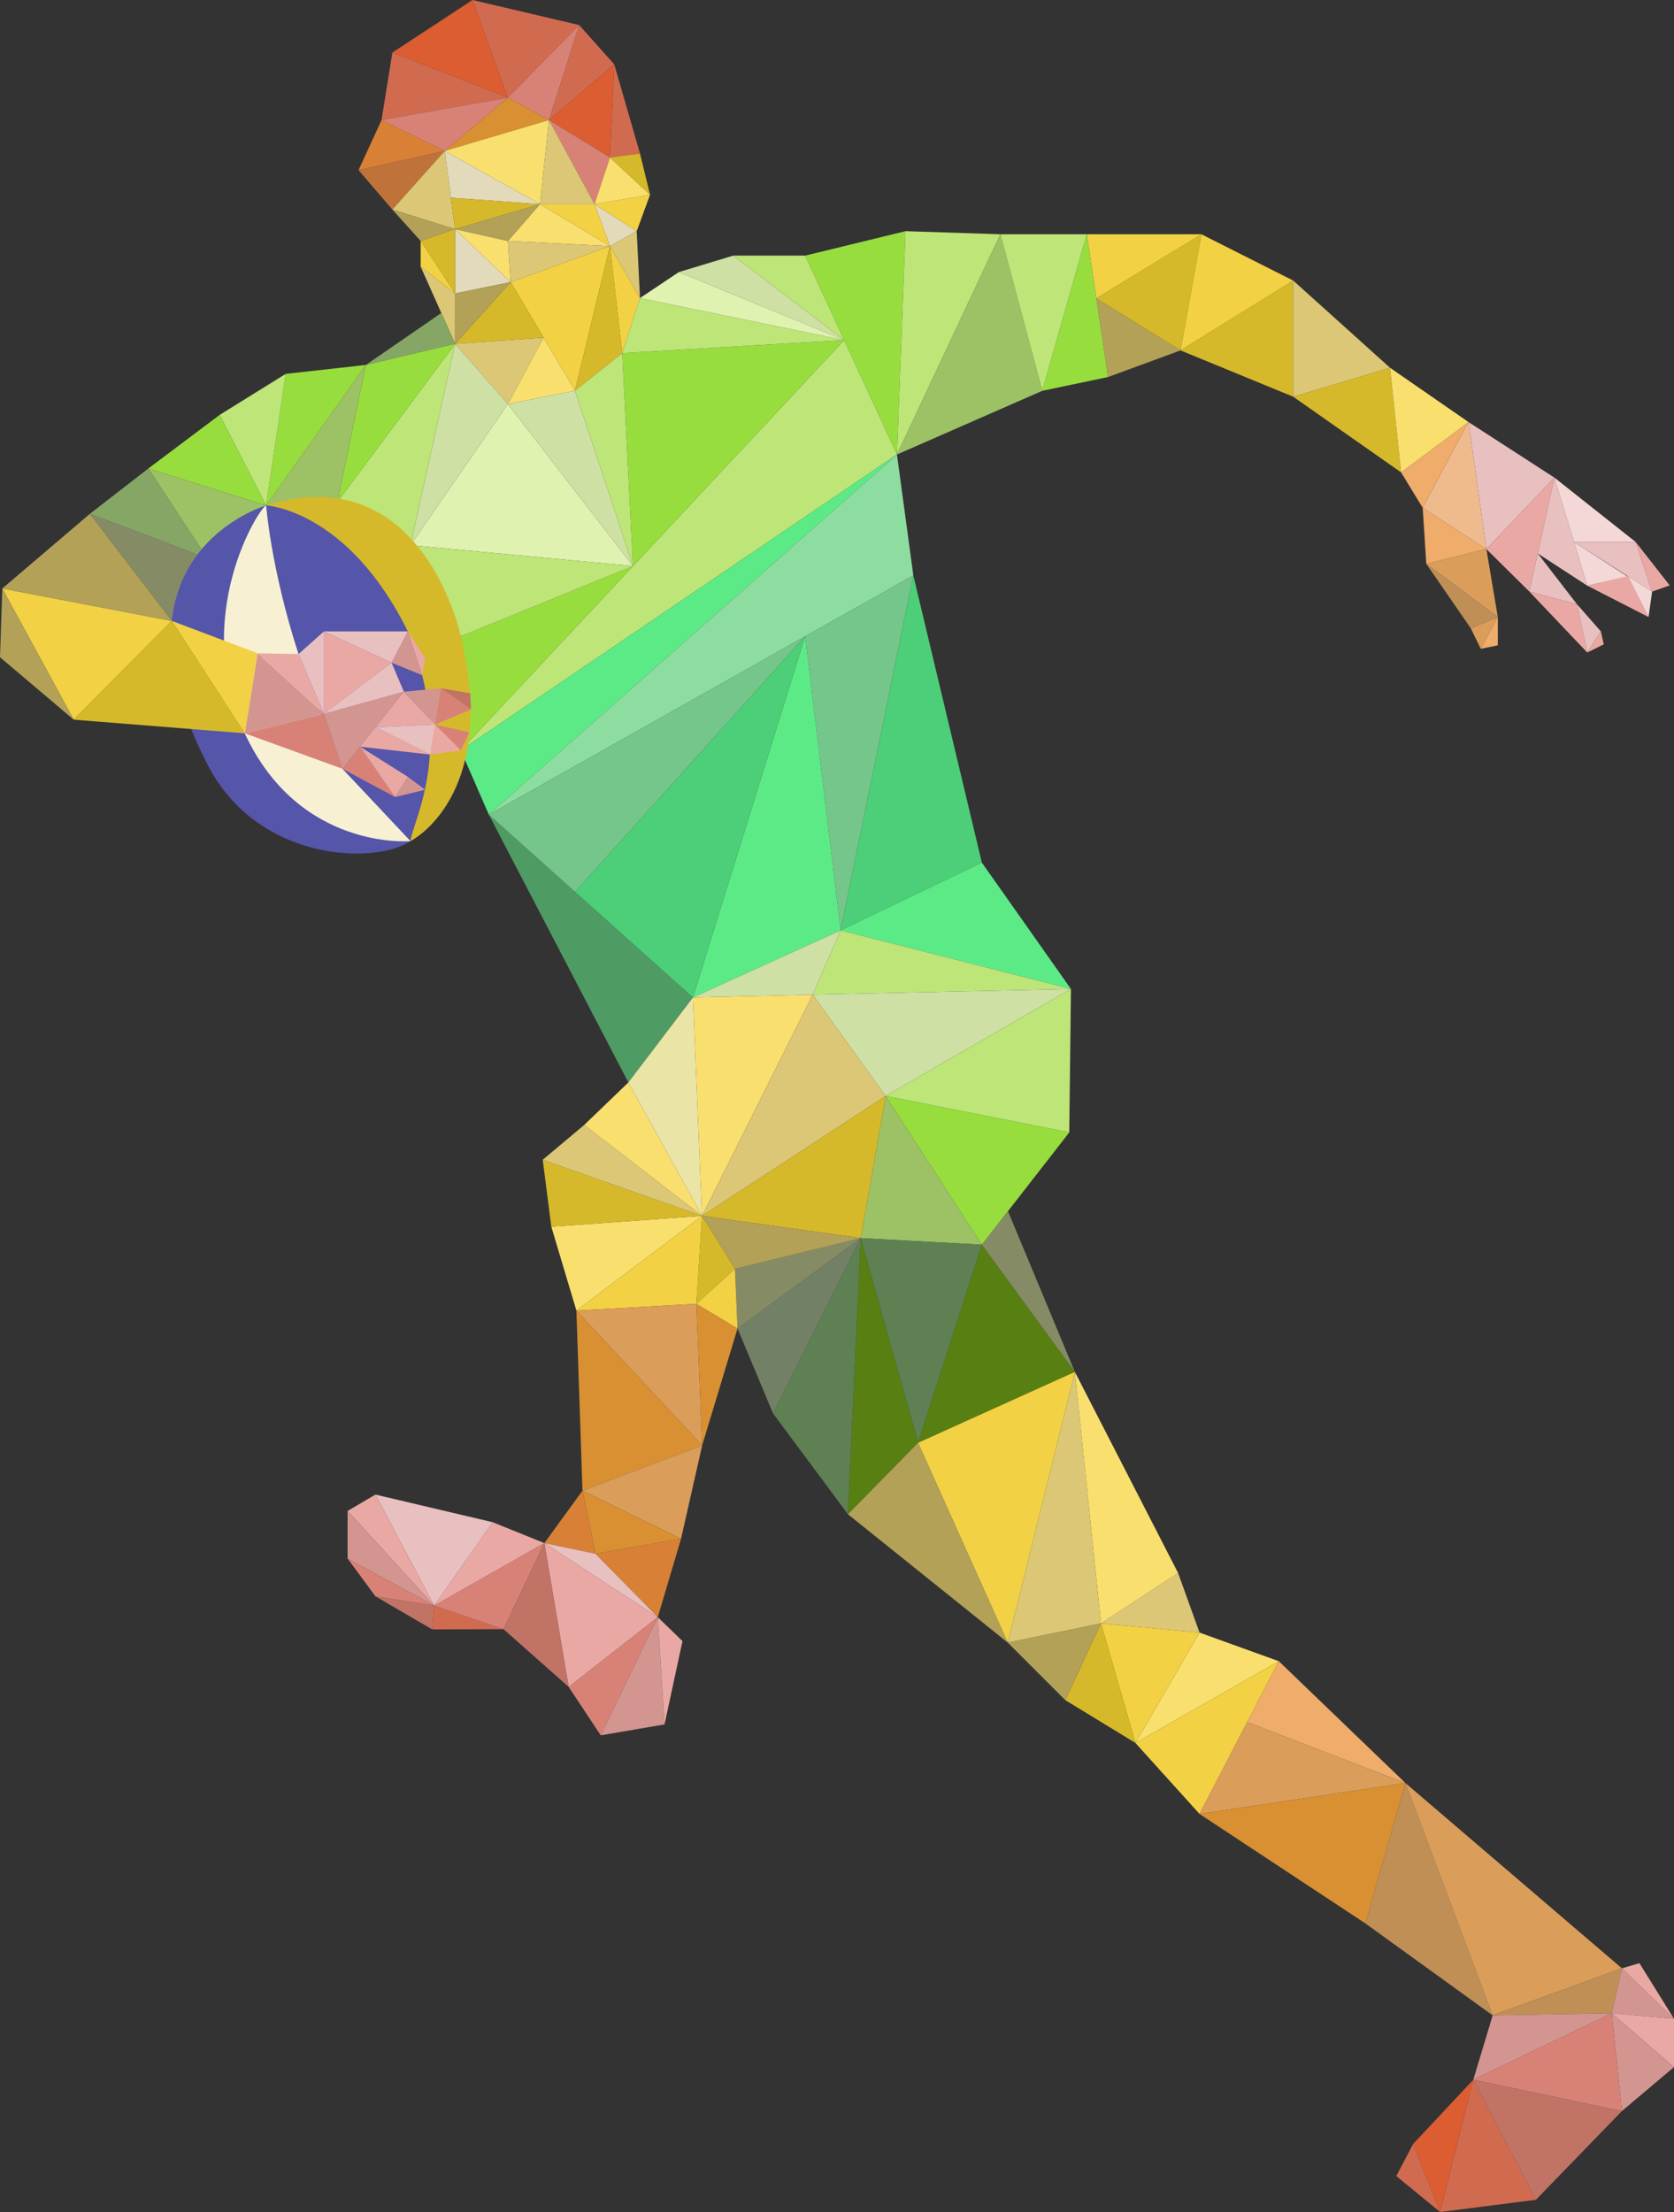 <?xml version="1.0" encoding="utf-8"?>
<!-- Generator: Adobe Illustrator 16.0.0, SVG Export Plug-In . SVG Version: 6.00 Build 0)  -->
<!DOCTYPE svg PUBLIC "-//W3C//DTD SVG 1.1//EN" "http://www.w3.org/Graphics/SVG/1.1/DTD/svg11.dtd">
<svg version="1.1" id="eqxiu" xmlns="http://www.w3.org/2000/svg" xmlns:xlink="http://www.w3.org/1999/xlink" x="0px" y="0px"
	 width="426.294px" height="563.221px" viewBox="0 0 426.294 563.221" enable-background="new 0 0 426.294 563.221"
	 xml:space="preserve">
<rect x="0" y="0" width="426.294" height="563.221" fill="#333333" stroke="none"/>
<polygon fill="#DB5D31" points="129.347,24.861 120.323,0 99.914,13.384 "/>
<polygon fill="#D16B50" points="129.347,24.861 97.166,30.568 99.914,13.384 "/>
<polygon fill="#D16B50" points="129.347,24.861 147.497,6.387 120.323,0 "/>
<polygon fill="#D88277" points="129.347,24.861 139.805,30.568 147.497,6.387 "/>
<polygon fill="#D16B50" points="147.497,6.387 156.422,16.385 139.805,30.568 "/>
<polygon fill="#DB5D31" points="139.805,30.568 155.333,40.1 156.422,16.385 "/>
<polygon fill="#D16B50" points="156.422,16.385 162.978,39.092 155.333,40.1 "/>
<polygon fill="#D88277" points="139.805,30.568 151.398,51.986 155.333,40.1 "/>
<polygon fill="#D88277" points="129.347,24.861 113.257,38.429 97.166,30.568 "/>
<polygon fill="#D88136" points="113.257,38.429 91.301,43.32 97.166,30.568 "/>
<polygon fill="#BF733A" points="113.257,38.429 99.914,53.361 91.301,43.32 "/>
<polygon fill="#D89032" points="129.347,24.861 139.805,30.568 113.257,38.429 "/>
<polygon fill="#E8C0BF" points="373.958,107.463 378.515,139.806 395.835,121.61 "/>
<polygon fill="#EAA8A4" points="395.835,121.61 389.458,150.629 378.515,139.806 "/>
<polygon fill="#E8C0BF" points="391.593,140.913 404.199,149.12 395.835,121.61 "/>
<polygon fill="#F4D7D7" points="395.835,121.61 416.539,138.005 400.82,138.005 "/>
<polygon fill="#F4D7D7" points="400.82,138.005 414.511,146.819 404.199,149.12 "/>
<polygon fill="#E8C0BF" points="416.539,138.005 420.724,150.629 400.82,138.005 "/>
<polygon fill="#EAA8A4" points="414.511,146.689 419.806,157.11 404.199,149.12 "/>
<polygon fill="#EAA8A4" points="420.724,150.629 425.201,149.058 416.539,138.005 "/>
<polygon fill="#F4D7D7" points="414.511,146.689 420.724,150.629 419.806,157.11 "/>
<polygon fill="#E8C0BF" points="391.593,140.913 401.583,153.848 389.458,150.629 "/>
<polygon fill="#EAA8A4" points="389.458,150.629 404.199,166.148 401.583,153.848 "/>
<polygon fill="#E8C0BF" points="401.583,153.848 407.666,160.757 404.199,166.148 "/>
<polygon fill="#EFAC6A" points="378.515,139.806 363.216,143.562 362.3,129.294 "/>
<polygon fill="#EFBB8E" points="362.3,129.294 373.958,107.463 378.515,139.806 "/>
<polygon fill="#EFAC6A" points="373.958,107.463 356.792,120.276 362.3,129.294 "/>
<polygon fill="#DB9D5A" points="378.515,139.806 381.425,157.11 363.216,143.562 "/>
<polygon fill="#BF8F56" points="363.216,143.562 374.546,159.999 381.425,157.11 "/>
<polygon fill="#DB9D5A" points="374.546,159.999 377.085,165.195 381.425,157.11 "/>
<polygon fill="#EFAC6A" points="381.425,157.11 381.425,164.314 377.085,165.195 "/>
<polygon fill="#EAA8A4" points="407.666,160.757 408.41,164.053 404.199,166.148 "/>
<polygon fill="#F9DF6E" points="139.805,30.568 137.513,51.986 113.257,38.429 "/>
<polygon fill="#F9DF6E" points="137.513,51.986 129.347,61.353 155.333,62.663 "/>
<polygon fill="#F9DF6E" points="129.347,61.353 130.047,71.832 115.899,58.34 "/>
<polygon fill="#E2DABA" points="115.899,58.34 115.899,74.714 130.047,71.832 "/>
<polygon fill="#E2DABA" points="151.398,51.986 155.333,62.663 162.14,58.863 "/>
<polygon fill="#DBC775" points="113.257,38.429 115.899,58.34 99.914,53.361 "/>
<polygon fill="#E2DABA" points="113.257,38.429 137.513,51.986 114.838,50.351 "/>
<polygon fill="#DBC775" points="139.805,30.568 151.398,51.986 137.513,51.986 "/>
<polygon fill="#DBC775" points="155.333,62.663 130.047,71.832 129.347,61.353 "/>
<polygon fill="#F2D144" points="155.333,62.663 146.421,99.473 130.047,71.832 "/>
<polygon fill="#F2D144" points="155.333,62.663 151.398,51.986 137.513,51.986 "/>
<polygon fill="#F2D144" points="151.398,51.986 165.535,49.585 162.14,58.863 "/>
<polygon fill="#F9DF6E" points="165.535,49.585 155.333,40.1 151.398,51.986 "/>
<polygon fill="#D5B92A" points="155.333,40.1 162.978,39.092 165.535,49.585 "/>
<polygon fill="#D5B92A" points="155.333,62.663 158.467,89.91 146.421,99.473 "/>
<polygon fill="#F2D144" points="155.333,62.663 162.978,75.893 158.467,89.91 "/>
<polygon fill="#D5B92A" points="130.047,71.832 115.899,87.553 138.421,85.969 "/>
<polygon fill="#B2A157" points="130.047,71.832 115.899,74.714 115.899,87.553 "/>
<polygon fill="#DBC775" points="115.899,74.714 107.123,67.902 115.899,87.553 "/>
<polygon fill="#B2A157" points="99.914,53.361 107.123,61.353 115.899,58.34 "/>
<polygon fill="#D5B92A" points="115.899,58.34 115.899,74.714 107.123,61.353 "/>
<polygon fill="#F2D144" points="107.123,61.353 107.123,67.902 115.899,74.714 "/>
<polygon fill="#D5B92A" points="115.899,58.34 137.513,51.986 114.838,50.351 "/>
<polygon fill="#B2A157" points="137.513,51.986 129.347,61.353 115.899,58.34 "/>
<polygon fill="#DBC775" points="162.14,58.863 162.978,75.893 155.333,62.663 "/>
<polygon fill="#DBC775" points="138.421,85.969 129.347,102.878 115.899,87.553 "/>
<polygon fill="#F9DF6E" points="138.421,85.969 146.421,99.473 129.347,102.878 "/>
<polygon fill="#F2D144" points="43.781,158.101 0.591,149.839 18.766,183.243 "/>
<polygon fill="#B2A157" points="0.591,149.839 0,167.345 18.766,183.243 "/>
<polygon fill="#B2A157" points="43.781,158.101 22.895,130.818 0.591,149.839 "/>
<polygon fill="#B2A157" points="300.634,89.222 279.185,75.956 282.164,96.001 "/>
<polygon fill="#D5B92A" points="279.185,75.956 305.941,59.648 300.634,89.222 "/>
<polygon fill="#F2D144" points="305.941,59.648 276.761,59.648 279.185,75.956 "/>
<polygon fill="#D5B92A" points="300.634,89.222 329.322,71.438 329.322,101.012 "/>
<polygon fill="#D5B92A" points="329.322,101.012 356.792,120.276 353.982,93.644 "/>
<polygon fill="#F2D144" points="305.941,59.648 329.322,71.438 300.634,89.222 "/>
<polygon fill="#DBC775" points="329.322,71.438 353.982,93.644 329.322,101.012 "/>
<polygon fill="#F9DF6E" points="353.982,93.644 373.958,107.463 356.792,120.276 "/>
<polygon fill="#85A665" points="115.899,87.553 93.176,92.922 112.388,79.692 "/>
<path fill="#85A665" d="M158.467,89.91"/>
<polygon fill="#98DD3E" points="228.412,115.731 205.041,65.086 230.585,58.863 "/>
<polygon fill="#BDE577" points="214.973,86.61 117.34,191.037 228.412,115.731 "/>
<polygon fill="#98DD3E" points="214.973,86.61 158.467,89.91 161.197,144.129 "/>
<polygon fill="#BDE577" points="230.585,58.863 254.753,59.648 228.412,115.731 "/>
<polygon fill="#9DC165" points="254.753,59.648 265.429,99.509 228.412,115.731 "/>
<polygon fill="#BDE577" points="254.753,59.648 276.761,59.648 265.429,99.509 "/>
<polygon fill="#98DD3E" points="276.761,59.648 282.164,96.001 265.429,99.509 "/>
<polygon fill="#5CEA87" points="228.412,115.731 124.479,207.411 117.34,191.037 "/>
<polygon fill="#8EDDA0" points="228.412,115.731 232.582,146.503 124.479,207.411 "/>
<polygon fill="#75C68A" points="232.582,146.503 214.08,236.885 205.041,162.021 "/>
<polygon fill="#4DCE78" points="232.582,146.503 250.037,219.64 214.08,236.885 "/>
<polygon fill="#5CEA87" points="205.041,162.021 176.46,253.976 214.08,236.885 "/>
<polygon fill="#4E9B64" points="176.46,253.976 124.479,207.411 160.012,275.617 "/>
<polygon fill="#75C68A" points="205.041,162.021 146.453,227.097 124.479,207.411 "/>
<polygon fill="#4DCE78" points="205.041,162.021 176.46,253.976 146.453,227.097 "/>
<polygon fill="#5CEA87" points="250.037,219.64 272.72,251.812 214.08,236.885 "/>
<polygon fill="#BDE577" points="214.973,86.61 186.721,65.086 205.041,65.086 "/>
<polygon fill="#CEE0A4" points="214.973,86.61 186.721,65.086 172.876,69.278 "/>
<polygon fill="#BDE577" points="214.973,86.61 158.467,89.91 162.978,75.893 "/>
<polygon fill="#E0F2AF" points="214.973,86.61 172.876,69.278 162.978,75.893 "/>
<polygon fill="#E0F2AF" points="161.197,144.129 129.347,102.878 104.537,138.823 "/>
<polygon fill="#CEE0A4" points="161.197,144.129 146.421,99.473 129.347,102.878 "/>
<polygon fill="#BDE577" points="161.197,144.129 158.467,89.91 146.421,99.473 "/>
<polygon fill="#98DD3E" points="161.197,144.129 117.34,162.021 117.34,191.037 "/>
<polygon fill="#BDE577" points="161.197,144.129 104.537,138.823 117.34,162.021 "/>
<polygon fill="#CEE0A4" points="129.347,102.878 115.899,87.553 104.537,138.823 "/>
<polygon fill="#BDE577" points="115.899,87.553 85.949,127.769 104.537,138.823 "/>
<polygon fill="#98DD3E" points="115.899,87.553 85.949,127.769 93.176,92.922 "/>
<polygon fill="#9DC165" points="93.176,92.922 67.774,128.696 85.949,127.769 "/>
<polygon fill="#98DD3E" points="93.176,92.922 72.769,95.192 67.774,128.696 "/>
<polygon fill="#BDE577" points="72.769,95.192 55.931,105.642 67.774,128.696 "/>
<polygon fill="#98DD3E" points="55.931,105.642 37.778,119.286 67.774,128.696 "/>
<polygon fill="#9DC165" points="67.774,128.696 52.775,142.177 37.778,119.286 "/>
<polygon fill="#85A665" points="37.778,119.286 22.895,130.818 52.775,142.177 "/>
<polygon fill="#858C65" points="22.895,130.818 43.781,158.101 52.775,142.177 "/>
<polygon fill="#BDE577" points="214.08,236.885 206.94,253.26 272.72,251.812 "/>
<polygon fill="#CEE0A4" points="214.08,236.885 206.94,253.26 176.46,253.976 "/>
<polygon fill="#CEE0A4" points="206.94,253.26 225.541,279.065 272.72,251.812 "/>
<polygon fill="#BDE577" points="272.72,251.812 272.294,288.336 225.541,279.065 "/>
<polygon fill="#98DD3E" points="225.541,279.065 250.037,316.924 272.294,288.336 "/>
<polygon fill="#9DC165" points="225.541,279.065 219.205,315.256 250.037,316.924 "/>
<polygon fill="#577F11" points="250.037,316.924 233.794,367.358 273.72,349.307 "/>
<polygon fill="#577F11" points="233.794,367.358 219.205,315.256 215.925,385.555 "/>
<polygon fill="#5E8052" points="219.205,315.256 196.854,359.889 215.925,385.555 "/>
<polygon fill="#5E8052" points="250.037,316.924 233.794,367.358 219.205,315.256 "/>
<polygon fill="#728065" points="219.205,315.256 187.815,338.276 196.854,359.889 "/>
<polygon fill="#858C65" points="219.205,315.256 187.16,323.081 187.815,338.276 "/>
<polygon fill="#858C65" points="256.685,308.383 273.72,349.307 250.037,316.924 "/>
<polygon fill="#F9DF6E" points="176.46,253.976 178.775,309.588 206.94,253.26 "/>
<polygon fill="#DBC775" points="206.94,253.26 225.541,279.065 178.775,309.588 "/>
<polygon fill="#D5B92A" points="225.541,279.065 219.205,315.256 178.775,309.588 "/>
<polygon fill="#B2A157" points="219.205,315.256 187.16,323.081 178.775,309.588 "/>
<polygon fill="#D5B92A" points="187.16,323.081 177.335,331.987 178.775,309.588 "/>
<polygon fill="#F9DF6E" points="178.775,309.588 140.394,312.338 146.788,333.711 "/>
<polygon fill="#D5B92A" points="178.775,309.588 138.206,295.305 140.394,312.338 "/>
<polygon fill="#DBC775" points="178.775,309.588 148.781,286.426 138.206,295.305 "/>
<polygon fill="#F9DF6E" points="148.781,286.426 160.012,275.617 178.775,309.588 "/>
<polygon fill="#EBE4A7" points="178.775,309.588 176.46,253.976 160.012,275.617 "/>
<polygon fill="#F2D144" points="178.775,309.588 177.335,331.987 146.788,333.711 "/>
<polygon fill="#F2D144" points="187.16,323.081 187.815,338.276 177.335,331.987 "/>
<polygon fill="#D89032" points="146.788,333.711 178.818,368.006 148.331,379.557 "/>
<polygon fill="#DB9D5A" points="146.788,333.711 177.335,331.987 178.818,368.006 "/>
<polygon fill="#DB9D5A" points="178.818,368.006 173.432,391.797 148.331,379.557 "/>
<polygon fill="#D89032" points="177.335,331.987 187.815,338.276 178.818,368.006 "/>
<polygon fill="#D89032" points="173.432,391.797 151.628,395.618 148.331,379.557 "/>
<polygon fill="#D88136" points="148.331,379.557 138.626,392.901 151.628,395.618 "/>
<polygon fill="#D88136" points="151.628,395.618 167.51,411.762 173.432,391.797 "/>
<polygon fill="#E8C0BF" points="138.626,392.901 167.51,411.762 151.628,395.618 "/>
<polygon fill="#EAA8A4" points="138.626,392.901 144.812,429.518 167.51,411.762 "/>
<polygon fill="#EAA8A4" points="138.626,392.901 110.554,408.836 125.462,387.588 "/>
<polygon fill="#E8C0BF" points="125.462,387.588 95.606,380.549 110.554,408.836 "/>
<polygon fill="#EAA8A4" points="110.554,408.836 88.516,384.721 95.606,380.549 "/>
<polygon fill="#D39590" points="110.554,408.836 88.516,396.831 88.516,384.721 "/>
<polygon fill="#D88277" points="110.554,408.836 95.606,406.458 88.516,396.831 "/>
<polygon fill="#C17465" points="110.554,408.836 110.056,414.874 95.606,406.458 "/>
<polygon fill="#D16B50" points="110.554,408.836 128.217,414.819 110.056,414.874 "/>
<polygon fill="#D88277" points="128.217,414.819 138.626,392.901 110.554,408.836 "/>
<polygon fill="#C17465" points="138.626,392.901 144.812,429.518 128.217,414.819 "/>
<polygon fill="#D88277" points="167.51,411.762 152.982,441.85 144.812,429.518 "/>
<polygon fill="#D39590" points="167.51,411.762 169.227,439.067 152.982,441.85 "/>
<polygon fill="#EAA8A4" points="167.51,411.762 173.799,417.854 169.227,439.067 "/>
<polygon fill="#F2D144" points="233.794,367.358 256.632,418.243 273.72,349.307 "/>
<polygon fill="#DBC775" points="273.72,349.307 280.376,413.356 256.632,418.243 "/>
<polygon fill="#DBC775" points="280.376,413.356 300.009,400.512 305.468,415.692 "/>
<polygon fill="#F9DF6E" points="273.72,349.307 300.009,400.512 280.376,413.356 "/>
<polygon fill="#F9DF6E" points="305.468,415.692 325.66,422.977 289.14,443.792 "/>
<polygon fill="#F2D144" points="305.468,415.692 280.376,413.356 289.14,443.792 "/>
<polygon fill="#D5B92A" points="280.376,413.356 271.271,432.881 289.14,443.792 "/>
<polygon fill="#B2A157" points="280.376,413.356 256.632,418.243 271.271,432.881 "/>
<polygon fill="#F2D144" points="325.66,422.977 305.468,461.87 289.14,443.792 "/>
<polygon fill="#B2A157" points="233.794,367.358 215.925,385.555 256.632,418.243 "/>
<polygon fill="#EFAC6A" points="325.66,422.977 357.912,454.008 317.603,438.493 "/>
<polygon fill="#DB9D5A" points="357.912,454.008 305.468,461.87 317.603,438.493 "/>
<polygon fill="#D89032" points="357.912,454.008 347.708,489.745 305.468,461.87 "/>
<polygon fill="#BF8F56" points="357.912,454.008 380.115,513.155 347.708,489.745 "/>
<polygon fill="#DB9D5A" points="357.912,454.008 413.025,501.174 380.115,513.155 "/>
<polygon fill="#BF8F56" points="413.025,501.174 410.431,512.61 380.115,513.155 "/>
<polygon fill="#D39590" points="410.431,512.61 375.185,529.538 380.115,513.155 "/>
<polygon fill="#D39590" points="410.431,512.61 413.025,501.174 426.294,514.03 "/>
<polygon fill="#EAA8A4" points="413.025,501.174 417.49,499.866 426.294,514.03 "/>
<polygon fill="#EAA8A4" points="410.431,512.61 426.294,526.319 426.294,514.03 "/>
<polygon fill="#D39590" points="410.431,512.61 413.025,537.518 426.294,526.319 "/>
<polygon fill="#D88277" points="410.431,512.61 413.025,537.518 375.185,529.538 "/>
<polygon fill="#C17465" points="375.185,529.538 391.119,560.116 413.025,537.518 "/>
<polygon fill="#D16B50" points="375.185,529.538 366.748,563.221 391.119,560.116 "/>
<polygon fill="#DB5D31" points="375.185,529.538 359.861,545.901 366.748,563.221 "/>
<polygon fill="#D16B50" points="359.861,545.901 355.566,554.069 366.748,563.221 "/>
<path fill="#5555AA" d="M67.774,128.696c0,0-42.365,12.328-14.999,65.862c12.821,25.081,42.874,25.612,51.762,19.61
	c0,0,19.418-28.568,7.694-55.487C100.507,131.762,67.774,128.696,67.774,128.696"/>
<path fill="#F7F0D2" d="M67.774,128.696c0,0,1.19,16.053,8.243,37.841c2.409,7.441,11.194,29.217,11.194,29.217l0,0l17.325,18.415
	c0,0-28.311,2.553-42.215-27.454C48.418,156.707,66.16,129.032,67.774,128.696z"/>
<path fill="#D5B92A" d="M67.774,128.696c0,0,20.747,1.003,36.08,32.071c12.238,30.27,1.168,48.183,0.683,53.401
	c0,0,22.622-11.235,12.803-52.148C113.854,147.502,100.619,118.378,67.774,128.696z"/>
<polygon fill="#D39590" points="103.854,160.768 99.707,168.729 107.512,171.912 "/>
<polygon fill="#E8C0BF" points="103.854,160.768 82.495,160.768 99.707,168.729 "/>
<polygon fill="#EAA8A4" points="99.707,168.729 82.495,181.737 82.495,160.768 "/>
<polygon fill="#E8C0BF" points="82.495,160.768 76.018,166.537 82.495,181.737 "/>
<polygon fill="#EAA8A4" points="76.018,166.537 65.597,166.34 82.495,181.737 "/>
<polygon fill="#D39590" points="65.597,166.34 62.322,186.715 82.495,181.737 "/>
<polygon fill="#D88277" points="82.495,181.737 87.212,195.754 62.322,186.715 "/>
<polygon fill="#D39590" points="82.495,181.737 102.853,176.121 87.212,195.754 "/>
<polygon fill="#E8C0BF" points="82.495,181.737 99.707,168.729 102.853,176.121 "/>
<polygon fill="#EAA8A4" points="102.853,176.121 110.79,184.487 95.649,185.16 "/>
<polygon fill="#D39590" points="102.853,176.121 112.231,175.232 110.79,184.487 "/>
<polygon fill="#D88277" points="112.231,175.232 119.955,180.641 110.79,184.487 "/>
<polygon fill="#C17465" points="112.231,175.232 119.753,176.526 119.955,180.641 "/>
<polygon fill="#E8C0BF" points="110.79,184.487 109.538,192.131 95.649,185.16 "/>
<polygon fill="#EAA8A4" points="95.649,185.16 91.698,190.121 109.538,192.131 "/>
<polygon fill="#EAA8A4" points="110.79,184.487 117.34,191.037 109.538,192.131 "/>
<polygon fill="#D88277" points="110.79,184.487 119.579,186.448 117.34,191.037 "/>
<polygon fill="#D88277" points="91.698,190.121 100.597,202.934 87.212,195.754 "/>
<polygon fill="#EAA8A4" points="91.698,190.121 103.905,197.827 100.597,202.934 "/>
<polygon fill="#D39590" points="103.905,197.827 108.27,201.091 100.597,202.934 "/>
<polygon fill="#F2D144" points="43.781,158.101 62.322,186.715 65.597,166.34 "/>
<polygon fill="#D5B92A" points="43.781,158.101 62.322,186.715 18.766,183.243 "/>
<polygon fill="#EAA8A4" points="103.854,160.768 108.27,167.583 107.512,171.912 "/>
</svg>
